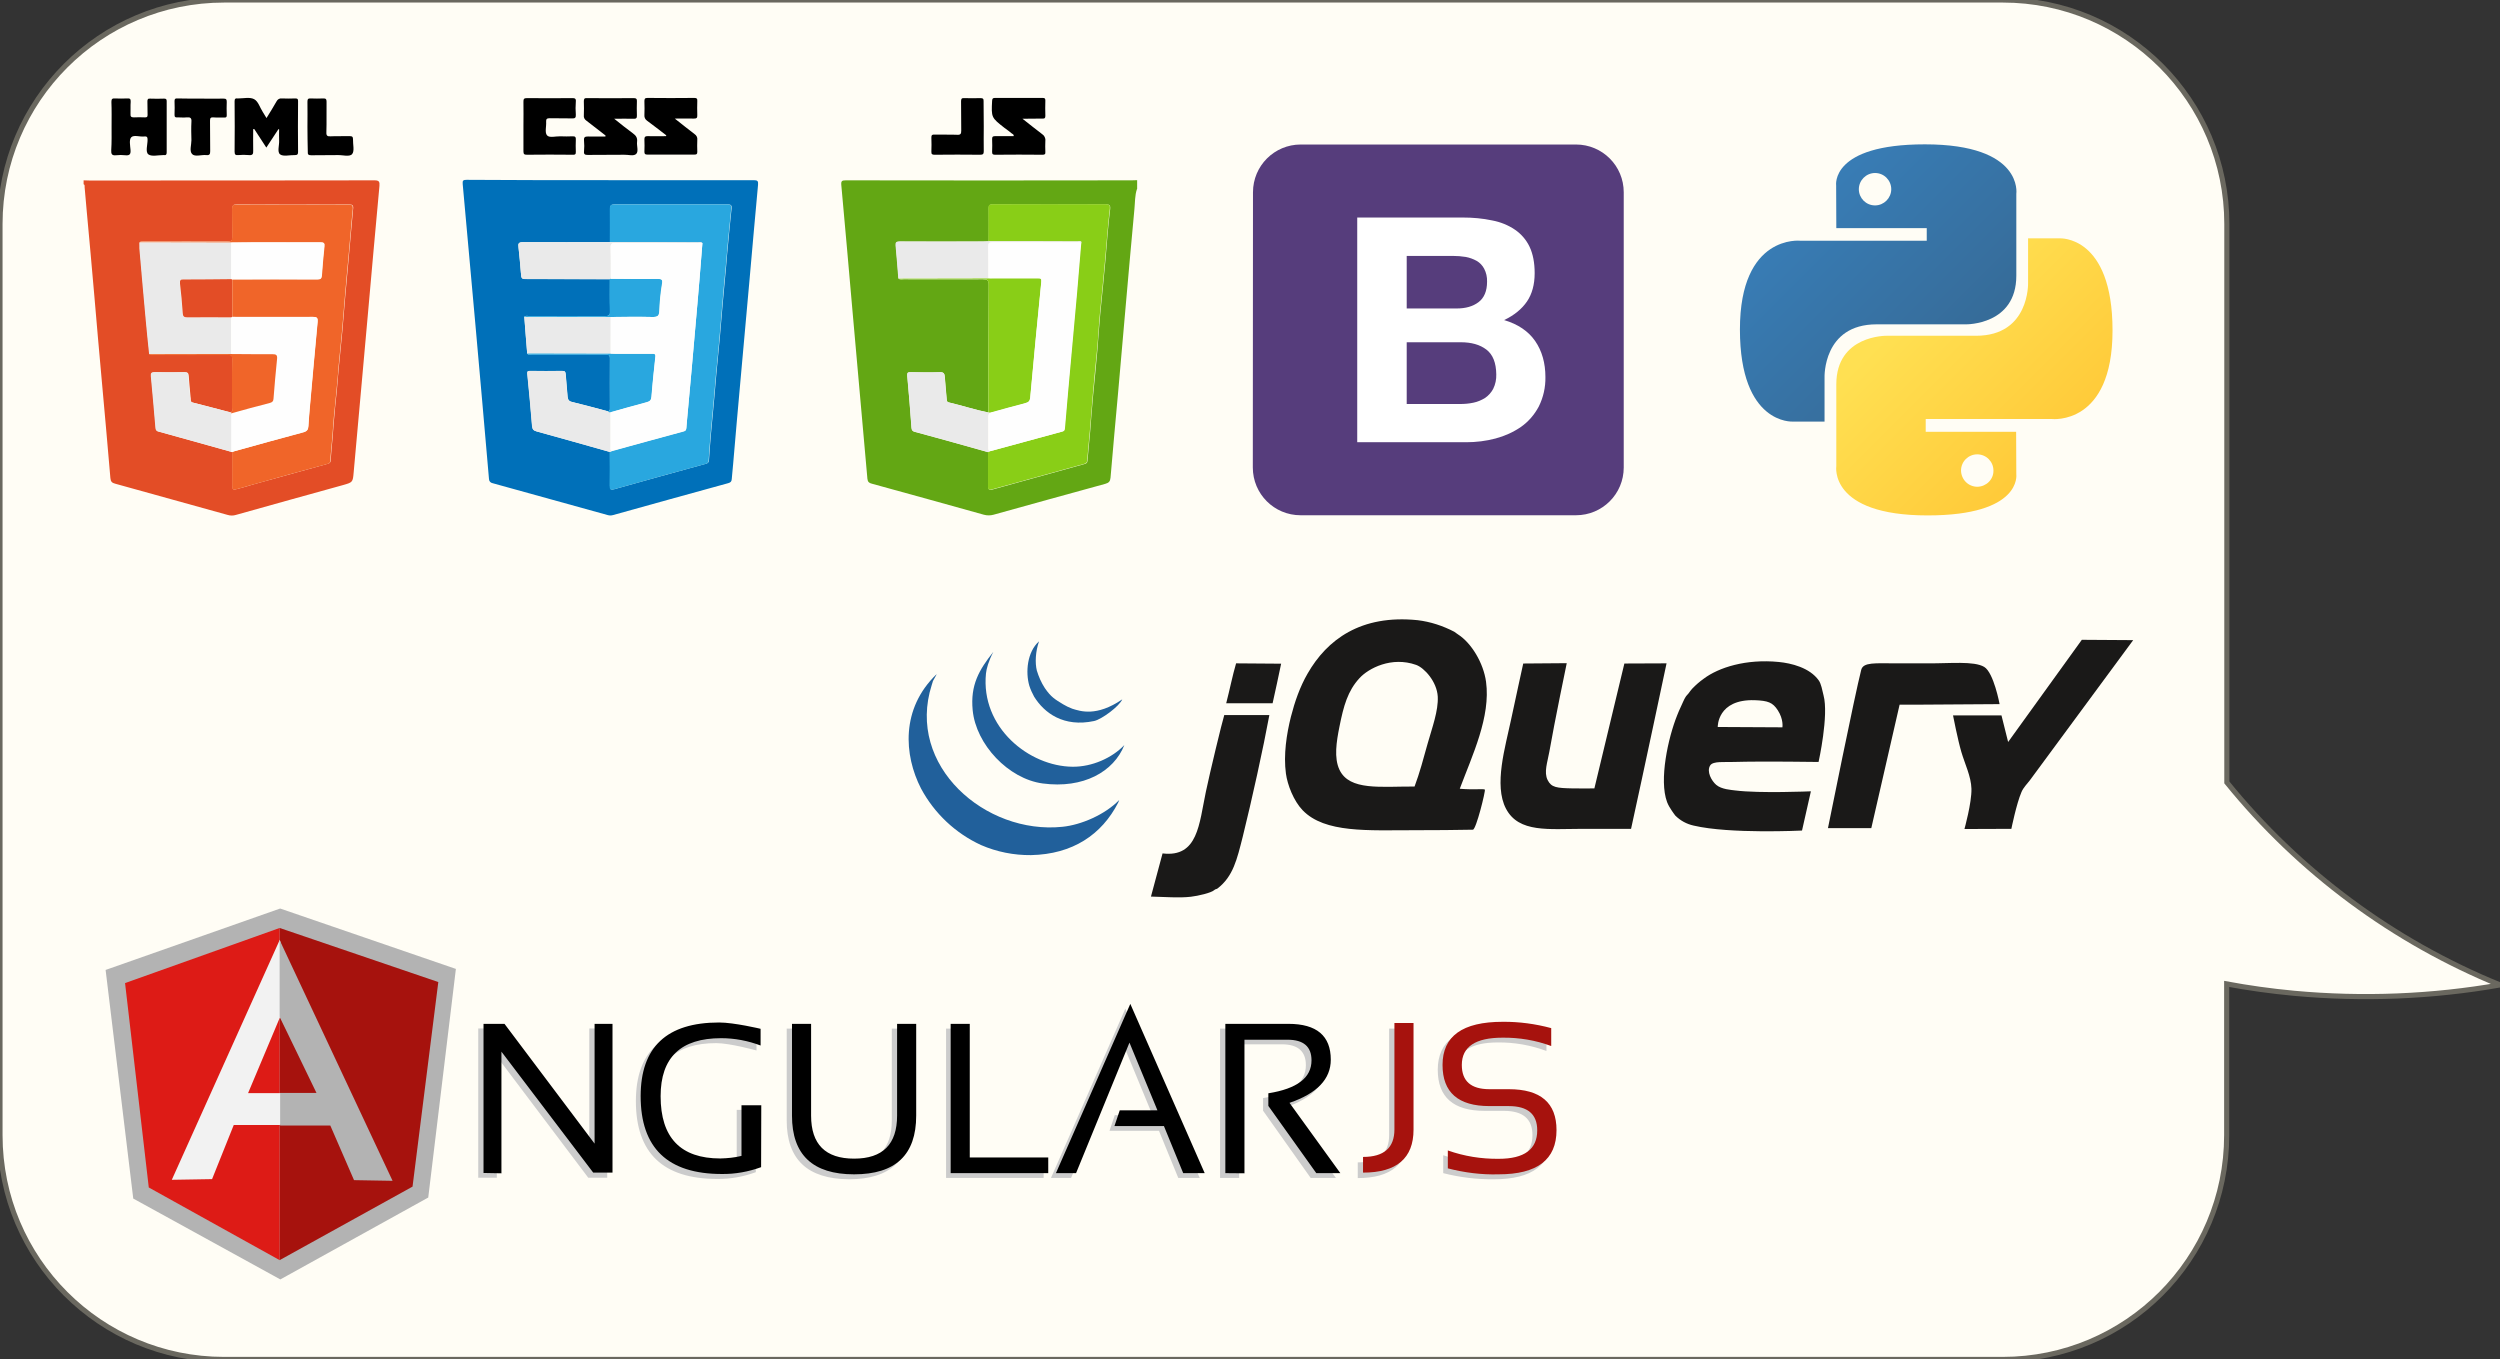 <?xml version="1.0" encoding="utf-8"?>
<!-- Generator: Adobe Illustrator 22.0.1, SVG Export Plug-In . SVG Version: 6.00 Build 0)  -->
<svg version="1.1" id="Layer_1" xmlns="http://www.w3.org/2000/svg" xmlns:xlink="http://www.w3.org/1999/xlink" x="0px" y="0px"
	 viewBox="0 0 1465.3 796.8" style="enable-background:new 0 0 1465.3 796.8;" xml:space="preserve">
<rect x="0" y="0" width="1465.3" height="796.8" fill="#333333" stroke="none"/>
<style type="text/css">
	.st0{fill:#FFFDF5;stroke:#6A685F;stroke-width:3;stroke-miterlimit:10;}
	.st1{fill:#CCCCCC;}
	.st2{fill:#A6120D;}
	.st3{fill:#B3B3B3;}
	.st4{fill:#DD1B16;}
	.st5{fill:#F2F2F2;}
	.st6{fill:#563D7C;}
	.st7{fill:#FFFFFF;}
	.st8{fill:#1A1918;}
	.st9{fill:#21609B;}
	.st10{fill:url(#SVGID_1_);}
	.st11{fill:url(#SVGID_2_);}
	.st12{fill:#63A714;}
	.st13{fill:#89CE17;}
	.st14{fill:#EAEAEA;}
	.st15{fill:#FEFEFE;}
	.st16{fill:#E34D26;}
	.st17{fill:#F06529;}
	.st18{fill:#0070B9;}
	.st19{fill:#29A7DF;}
</style>
<title>skills-languages-lg</title>
<g id="Layer_2_1_">
	<g id="Intro">
		<g id="languages-lg">
			<path id="speech-bubble" class="st0" d="M0,131.3v534.1C0,738,58.8,796.8,131.3,796.8c0,0,0,0,0,0h1042.5
				c72.5,0,131.3-58.8,131.3-131.4v-88.7c12.4,2.3,25.6,4.2,39.6,5.5c40.2,3.7,80.8,2.1,120.6-4.9
				c-62.5-25.5-117.6-66.3-160.1-118.7V131.3c0-72.5-58.8-131.3-131.3-131.3c0,0,0,0,0,0H131.4C58.8,0,0,58.8,0,131.3
				C0,131.3,0,131.3,0,131.3z"/>
			<g id="AngularJS">
				<path class="st1" d="M280.3,690.3v-87.5h11.4l53.7,70.6v-70.6h10.5v87.5h-11.1l-53.6-71.1v71.1H280.3z M443.1,687
					c-7.3,2.7-15,4.1-22.8,4c-31.7,0-47.6-15.2-47.6-45.6c0-28.8,15.3-43.2,45.9-43.2c8.8,0,24.8,3.7,24.8,3.7v9.8
					c0,0-15.6-4.3-23.6-4.3c-23.9,0-35.8,11.3-35.8,34c0,24.3,11.8,36.5,35.3,36.5c4.2-0.1,8.4-0.5,12.5-1.5v-29.9h11.2V687z
					 M461.1,656.7v-53.8h11.2v53.8c0,16.8,8.4,25.2,25.2,25.2c16.8,0,25.2-8.4,25.2-25.2v-53.8H534v53.8c0,23-12.1,34.5-36.4,34.5
					C473.3,691,461.1,679.6,461.1,656.7L461.1,656.7z M565.7,602.9v78.3h46v9.2h-57.2v-87.5H565.7z M627.8,690.4H616l43.6-99.2
					l43.6,99.2h-12.6l-11.3-27.6h-29l3.1-9.2h22.1l-16.4-39.7L627.8,690.4L627.8,690.4z M715.1,690.4v-87.5h37.3c16.7,0,25,7,25,21
					c0,11.4-8.1,19.8-24.4,25.3l30,41.2h-14.8L740.3,651v-7.4c16.8-2.7,25.1-9.1,25.1-19.3c0-8.1-4.7-12.2-14-12.2h-25.1v78.3
					L715.1,690.4z M825.4,602.9v62.4c0,16.8-9.9,25.2-29.6,25.2v-9.2c12.3,0,18.4-5.4,18.4-16v-62.4L825.4,602.9z M845.9,687.6
					v-10.5c9.6,3.3,19.6,5,29.7,4.9c15.1,0,22.6-5.6,22.6-16.7c0-9.5-5.6-14.2-16.7-14.2h-11.3c-18.3,0-27.5-8-27.5-24.1
					c0-16.9,11.7-25.3,35.2-25.3c9.6-0.1,19.2,1.2,28.5,3.7V616c-9.1-3.4-18.8-5.1-28.5-5c-15.9,0-23.9,5.4-23.9,16
					c0,9.5,5.4,14.2,16.2,14.2h11.3c18.7,0,28,8,28,24.1c0,17.3-11.3,25.9-33.9,25.9C865.6,691.3,855.6,690.1,845.9,687.6
					L845.9,687.6z"/>
				<path d="M283.4,687.5v-87.4h12.3l52.8,70.2v-70.2H359v87.2h-11.3l-53.8-70.9v71.3L283.4,687.5L283.4,687.5z M446.1,684.1
					c-7.4,2.7-15.2,4.1-23,4c-31.7,0-47.6-15.2-47.6-45.6c0-28.8,15.3-43.2,46-43.2c8.8,0,24.3,3.7,24.3,3.7v9.8
					c-7.4-2.8-15.2-4.3-23.1-4.3c-23.7,0-35.5,11.3-35.5,34c0,24.3,11.7,36.5,35,36.5c4.2-0.1,8.3-0.5,12.4-1.5v-29.7h11.6
					L446.1,684.1z M464.2,653.9v-53.8h11.2v53.8c0,16.8,8.4,25.2,25.2,25.2s25.2-8.4,25.2-25.2v-53.8H537v53.8
					c0,23-12.1,34.4-36.4,34.4C476.3,688.3,464.2,676.8,464.2,653.9z M568.4,600.1v78.3h46v9.2h-57.2v-87.5H568.4z M630.7,687.6
					h-11.8l43.6-99.2l43.6,99.2h-12.6L682.2,660h-29l3.1-9.2h22.1L662,611.1L630.7,687.6z M718.2,687.6v-87.5h37
					c16.5,0,24.8,7,24.8,21c0,11.4-8.1,19.8-24.2,25.3l29.8,41.2h-14.1l-28.1-39.4v-7.4c16.9-2.7,25.3-9.1,25.3-19.3
					c0-8.1-4.7-12.1-14.1-12.1h-25.2v78.3L718.2,687.6z"/>
				<path class="st2" d="M828.5,599.7v62.4c0,16.8-9.9,25.2-29.6,25.2v-9.2c12.3,0,18.4-5.4,18.4-16.1v-62.4H828.5z M848.6,684.8
					v-10.5c9.6,3.4,19.6,5,29.8,4.9c15.1,0,22.6-5.6,22.6-16.7c0-9.5-5.6-14.2-16.7-14.2H873c-18.3,0-27.5-8-27.5-24.1
					c0-16.9,11.7-25.3,35.2-25.3c9.6-0.1,19.2,1.2,28.5,3.7v10.5c-9.1-3.4-18.8-5-28.5-4.9c-15.9,0-23.9,5.3-23.9,16
					c0,9.5,5.4,14.2,16.2,14.2h11.3c18.7,0,28,8,28,24c0,17.3-11.3,25.9-33.9,25.9C868.3,688.6,858.3,687.3,848.6,684.8L848.6,684.8
					z"/>
				<path class="st3" d="M164.2,532.5l-102.3,36l16.2,134l86.2,47.4l86.7-48l16.2-134L164.2,532.5L164.2,532.5z"/>
				<path class="st2" d="M256.9,575.6l-93-31.7v194.7l77.9-43.1L256.9,575.6L256.9,575.6z"/>
				<path class="st4" d="M73.3,576.2L87.2,696l76.7,42.6V543.9L73.3,576.2z"/>
				<path class="st5" d="M189.5,647.4l-25.6,12H137l-12.7,31.7l-23.6,0.4L164,550.8L189.5,647.4z M187.1,641.4l-22.9-45.4
					l-18.8,44.7h18.6L187.1,641.4L187.1,641.4z"/>
				<path class="st3" d="M163.9,551v45l21.6,44.6h-21.3v19.1h29.4l13.9,32l22.6,0.4L163.9,551L163.9,551z"/>
			</g>
			<g id="Bootstrap">
				<path class="st6" d="M734.3,274c0,15.5,12.5,28,28,28h161.4c15.5,0,28-12.5,28-28V112.7c0-15.5-12.5-28-28-28H762.4
					c-15.5,0-28,12.5-28,28L734.3,274L734.3,274z"/>
				<path class="st7" d="M824.5,180.8v-30.8h27.1c2.5,0,5,0.2,7.5,0.6c2.2,0.4,4.4,1.2,6.4,2.3c1.9,1.1,3.4,2.7,4.4,4.6
					c1.2,2.3,1.8,4.9,1.7,7.6c0,5.5-1.7,9.5-5,12c-3.3,2.5-7.6,3.7-12.7,3.7L824.5,180.8z M795.5,127.5v131.7h63.9
					c5.8,0,11.6-0.7,17.2-2.2c5.3-1.4,10.4-3.7,14.9-6.8c4.4-3.1,7.9-7.2,10.4-11.9c2.7-5.4,4-11.3,3.9-17.3c0-8.2-2-15.3-6-21.1
					c-4-5.8-10.1-9.9-18.2-12.3c5.9-2.8,10.4-6.5,13.4-10.9c3-4.4,4.5-10,4.5-16.6c0-6.1-1-11.3-3-15.5c-1.9-4-4.9-7.5-8.6-10
					c-4-2.7-8.5-4.5-13.3-5.4c-5.6-1.2-11.4-1.7-17.2-1.7L795.5,127.5z M824.5,236.8v-36.2h31.6c6.3,0,11.3,1.4,15.1,4.3
					c3.8,2.9,5.7,7.7,5.8,14.5c0.1,2.9-0.5,5.9-1.8,8.5c-1.1,2.1-2.7,3.9-4.7,5.3c-2.1,1.3-4.4,2.3-6.8,2.8
					c-2.7,0.6-5.4,0.8-8.1,0.8L824.5,236.8z"/>
			</g>
			<g id="jQuery">
				<path class="st8" d="M1220.2,375l30.1,0.2c0,0-56.1,76-60.6,82.2c-1.5,2-3.8,4.2-4.9,6.9c-2.9,6.7-5.9,21.5-5.9,21.5l-27.5,0.1
					c0,0,4.3-15.4,4.1-23.6c-0.2-7.2-3.8-14.4-5.9-21.5s-4.9-21.5-4.9-21.5h28.4l3.9,15.6L1220.2,375"/>
				<path class="st8" d="M1163,390.9c5.6,3.4,9,21.8,9,21.8l-44.9,0.3h-13.7l-16.6,72.4h-25.4c0,0,15.8-78.5,19.5-92.8
					c1.2-4.6,8.3-3.8,20.2-3.8h19.1C1142.6,388.9,1157,387.3,1163,390.9 M1044.7,426.3c0,0,0.8-4.6-2.7-10c-3-4.6-5.7-5.6-13.5-5.9
					c-22.1-0.7-21.7,15.7-21.7,15.7L1044.7,426.3z M1068.8,407.5c3.2,11.7-2.9,39.1-2.9,39.1s-32.2-0.5-49.8,0
					c-5.5,0.2-12-0.6-13.7,2c-2.3,3.6,0.8,9.1,3.5,11.4c3.1,2.7,9,3,11.2,3.3c14.3,1.8,44.3,0.5,44.3,0.5l-5.2,23
					c0,0-42.3,2.1-63.5-2.9c-4.1-0.9-7.8-2.9-10.8-5.9c-0.7-0.8-1.3-1.9-2-2.8c-1.1-1.6-2.1-3.3-2.8-5.1
					c-4.8-12.9,0.6-37.6,5.9-50.8c0.6-1.5,1.4-3.5,2.2-5.1c1-2.1,1.9-4.4,2.7-5.6c0.5-0.9,1.2-1.4,1.8-2.2c0.7-1,1.4-1.9,2.1-2.7
					c2.1-2.2,4.4-4.2,6.8-5.9c8.8-6.6,24.8-11.7,44-9.8c7.2,0.7,18.1,3.3,23.4,10.8C1067.4,400.7,1068.1,404.6,1068.8,407.5
					L1068.8,407.5z M952.1,388.9l24.7-0.1c0,0-13.8,65.2-20.8,97h-28.3c-19.8,0-37.5,2.5-45-11.8c-7.3-13.8-0.3-36.5,2.9-51.9
					c2.3-10.9,7.2-33.2,7.2-33.2l25.5-0.2c0,0-7.2,34.6-10.2,51.9c-1.1,6.2-3.3,12-1,16.6c2.2,4.4,5.3,4.7,14.7,4.9
					c3,0.1,12.7,0,12.7,0l17.6-73.3 M836.8,435.7c2.6-9.2,6.3-19.1,5.9-27.4c-0.5-8.8-7.9-16.9-12.7-18.6c-14.4-5.1-27.9,2-33.2,7.8
					c-6.9,7.5-9.3,16.3-11.7,28.3c-1.8,9-3.3,18.4,0,25.4c5.9,12.4,24.2,9.7,44,9.8C832,453.3,834.4,444.4,836.8,435.7L836.8,435.7z
					 M871,399.6c2.8,20.5-8,43-15.4,62.7c7.6,0.7,14.2-0.1,14.7,0.5c0.5,0.7-5.1,23.4-7,23.5c-6,0.2-26,0.3-34.3,0.3
					c-27.1,0-52.5,1.8-65.5-11.7c-5.3-5.5-8.9-14.9-9.8-21.5c-1.5-11,0.4-23.2,2.9-33.2c2.3-9,5.3-17.6,9.8-25.4
					c11.4-19.9,31.2-34.7,64.5-31.3c7.5,0.9,14.8,3.3,21.5,6.8c0.4,0.2,1.8,1.4,2.1,1.5C862.4,376.8,869.5,388.6,871,399.6
					L871,399.6z M750.9,389c-1.6,7.4-3.3,15.9-5,23.2h-27.2c2.1-8.1,3.7-16.3,5.8-23.4C733.2,388.9,750.9,389,750.9,389
					 M717.7,419.1H744c-3.5,19.1-10.3,49.9-15.6,71.3c-3.4,13.4-5.6,23.2-14.7,30.3c-0.8,0.6-1.3,0.3-2,1c-1.7,1.6-9.4,3.4-13.7,3.9
					c-7,0.8-14.8,0.1-23.4-0.1c2.2-8.2,4.8-18,6.8-25.3c20.8,2.5,21.4-17.2,25.4-36.2c2.3-11,9.4-40.5,10.8-45"/>
				<path class="st9" d="M656,468.9l-0.6,1.5c-9.6,18.8-26.7,30.3-51.1,30.8c-10.1,0.1-20.1-1.9-29.3-5.9
					c-15-6.9-27.4-18.6-35.2-33.2c-10-19.5-11.9-46.7,9.1-66.9c0.3,0-2.5,4.4-2.2,4.4l-0.6,1.9c-15.1,47.3,31.4,87.8,76.6,83.1
					C633.7,483.5,647.6,477.5,656,468.9"/>
				<path class="st9" d="M628.7,449.4c11.4,0.1,23.2-5.2,30.3-12.7c-6.2,15.6-24,25.7-47.9,22.5c-20-2.7-39.1-22.8-41-43
					c-1.4-14.7,3.7-23.5,12.1-34.1c-2.9,5.6-4,9.9-4.3,12.6C574.7,426.4,603.2,449.2,628.7,449.4"/>
				<path class="st9" d="M657.8,409.9c-1.8,4.1-12,11.7-16.5,12.7c-17.8,3.8-29.2-4.6-35.2-14.3c-1.1-2-2.1-4.2-2.8-6.4
					c-2.3-7.9-1.3-19.8,5.7-26c-2.1,5.9-2.4,12.7-1.3,17.1c1.1,3.6,2.6,7.1,4.7,10.3c3.7,5.4,6,6.6,10.7,9.5c1.7,1,3.5,1.9,5.4,2.6
					C633.1,416.8,642.6,420.3,657.8,409.9"/>
			</g>
			<g id="Python">
				
					<linearGradient id="SVGID_1_" gradientUnits="userSpaceOnUse" x1="-2751.247" y1="2199.55" x2="-2751.187" y2="2199.61" gradientTransform="matrix(1849.27 0 0 1853.39 5088829 -4076529.75)">
					<stop  offset="0" style="stop-color:#387EB8"/>
					<stop  offset="1" style="stop-color:#366994"/>
				</linearGradient>
				<path class="st10" d="M1128.2,84.6c-55.5,0-52,24.1-52,24.1l0.1,25h53v7.4h-74c0,0-35.5-4-35.5,52s31,54,31,54h18.6v-26
					c0,0-1-31,30.5-31h52.4c0,0,29.5,0.5,29.5-28.5v-48C1181.8,113.7,1186.2,84.6,1128.2,84.6z M1108.5,110.9L1108.5,110.9
					c0,5.2-4.3,9.5-9.5,9.5l0,0c-5.3,0-9.5-4.3-9.5-9.5c0,0,0,0,0,0l0,0c0-5.2,4.3-9.5,9.5-9.5l0,0
					C1104.3,101.4,1108.5,105.7,1108.5,110.9C1108.6,110.9,1108.6,110.9,1108.5,110.9L1108.5,110.9z"/>
				
					<linearGradient id="SVGID_2_" gradientUnits="userSpaceOnUse" x1="-2751.557" y1="2199.25" x2="-2751.497" y2="2199.31" gradientTransform="matrix(1849.27 0 0 1853.39 5089472.5 -4075902.75)">
					<stop  offset="0" style="stop-color:#FFE052"/>
					<stop  offset="1" style="stop-color:#FFC331"/>
				</linearGradient>
				<path class="st11" d="M1129.8,302.1c55.5,0,52-24.1,52-24.1l-0.1-24.9h-53v-7.5h74c0,0,35.5,4,35.5-51.9s-31-54-31-54h-18.5
					v26.1c0,0,1,31-30.5,31h-52.4c0,0-29.5-0.5-29.5,28.5v47.9C1076.3,273.1,1071.8,302.1,1129.8,302.1L1129.8,302.1z M1159,285.3
					c-5.3,0-9.5-4.2-9.6-9.5c0,0,0,0,0,0l0,0c0-5.3,4.3-9.5,9.5-9.5l0,0l0,0c5.3,0,9.5,4.3,9.5,9.5c0,0,0,0,0,0l0,0
					C1168.5,281,1164.2,285.2,1159,285.3L1159,285.3z"/>
			</g>
			<g id="JavaScript">
				<path class="st12" d="M666.4,110.8c-1.3,3.8-1.1,7.9-1.5,11.8c-1.8,19.2-3.5,38.5-5.2,57.8c-1.5,16.7-2.9,33.4-4.4,50.2
					c-1.5,16.4-3,32.9-4.4,49.4c-0.2,2.2-1,3-3.1,3.6c-21.8,6-43.7,12-65.5,18.1c-1.8,0.5-3.8,0.5-5.6,0
					c-21.9-6.1-43.8-12.2-65.7-18.2c-1.6-0.4-2.4-1-2.6-2.9c-2.9-32.6-5.8-65.3-8.7-97.9c-2.2-24.8-4.3-49.6-6.6-74.3
					c-0.2-2.3,0.4-2.7,2.6-2.7c55.9,0.1,111.7,0.1,167.6,0c1.1,0,2.1-0.1,3.2-0.1V110.8z M579.3,241.8c-7.8-1.6-15.4-4.1-23.2-5.9
					c-1.2-0.3-1.1-1.1-1.2-2c-0.3-4.3-0.8-8.6-1.1-12.9c-0.1-2-0.7-2.9-2.9-2.8c-5.6,0.2-11.2,0.1-16.9,0c-1.6,0-2.3,0.2-2.2,2.1
					c0.9,10.1,1.7,20.3,2.5,30.5c0.1,1.6,0.8,2.1,2.1,2.4c4.2,1.1,8.3,2.2,12.5,3.4c10.1,2.8,20.3,5.6,30.4,8.5c0,6.7,0,13.4,0,20.1
					c0,1.5,0.3,2.3,2.1,1.8c18.1-5,36.1-10,54.2-15c1.1-0.3,1.7-0.7,1.8-1.9c0.5-5.8,1.1-11.7,1.6-17.5c0.6-7,1-14,1.7-20.9
					c0.8-8.8,1.8-17.6,2.5-26.4c0.6-7.1,1-14.3,1.7-21.5c1-10.7,2.2-21.4,3.1-32.1c0.8-9.8,1.5-19.5,2.7-29.2
					c0.2-1.8-0.2-2.7-2.3-2.7c-22.2,0.1-44.4,0.1-66.5,0c-1.8,0-2.5,0.5-2.4,2.4c0.1,6.4,0,12.8,0,19.3c-1,0-2.1,0.1-3.2,0.1
					c-16.3,0-32.5,0-48.8,0c-2,0-2.6,0.5-2.4,2.5c0.6,6.4,1.1,12.8,1.6,19.2c0.9,0.8,2,0.4,3,0.4c15.5,0,31,0.1,46.4,0
					c2.6,0,3.4,0.5,3.4,3.3C579.3,191.8,579.3,216.8,579.3,241.8z"/>
				<path d="M599.3,69.6c4.2,3.3,7.8,6.2,11.5,9c1.3,0.8,2.1,2.4,1.9,3.9c-0.1,2.2-0.1,4.4,0,6.6c0.1,1.3-0.4,1.6-1.7,1.6
					c-9.2-0.1-18.5-0.1-27.7,0c-1.2,0-1.8-0.2-1.8-1.6c0.1-2.6,0.1-5.1,0-7.7c0-1.4,0.6-1.6,1.8-1.6c3.6,0,7.2,0,10.8,0
					c0.3-1.1-0.7-1.2-1.1-1.6c-1.3-1.1-2.8-2.2-4.2-3.2c-7.8-6.1-7.8-6.1-7.3-16c0.1-1.3,0.5-1.6,1.7-1.6c9.3,0,18.7,0,28,0
					c1.2,0,1.5,0.4,1.5,1.5c-0.1,3-0.1,6,0,9c0,1.3-0.4,1.7-1.6,1.6C607.3,69.5,603.7,69.6,599.3,69.6z"/>
				<path d="M576.6,74.1c0,4.8-0.1,9.7,0,14.5c0,1.6-0.4,2.1-2.1,2.1c-8.9-0.1-17.8-0.1-26.6,0c-1.4,0-2.1-0.2-2-1.8
					c0.1-2.7,0.1-5.4,0-8.2c-0.1-1.6,0.6-1.9,2-1.8c4.4,0.1,8.8-0.1,13.2,0.1c1.9,0.1,2.3-0.6,2.3-2.4c-0.1-5.7,0-11.4-0.1-17.2
					c0-1.4,0.3-2,1.8-1.9c3.2,0.1,6.3,0.1,9.5,0c1.5,0,2,0.4,1.9,1.9C576.5,64.3,576.6,69.2,576.6,74.1z"/>
				<path class="st13" d="M579.3,141.4c0-6.4,0.1-12.9,0-19.3c0-1.9,0.6-2.4,2.4-2.4c22.2,0,44.3,0,66.5,0c2.2,0,2.5,0.9,2.3,2.7
					c-1.2,9.7-1.8,19.5-2.7,29.2c-0.9,10.7-2.1,21.4-3.1,32.1c-0.7,7.1-1,14.3-1.7,21.5c-0.8,8.8-1.8,17.6-2.5,26.4
					c-0.6,7-1.1,14-1.7,20.9c-0.5,5.8-1.1,11.7-1.6,17.5c-0.1,1.2-0.7,1.6-1.8,1.9c-18.1,5-36.1,10-54.2,15
					c-1.9,0.5-2.1-0.3-2.1-1.8c0-6.7,0-13.4,0-20.1l1.1-0.5c14.1-3.9,28.3-7.7,42.4-11.6c1.2-0.3,1.2-1,1.3-1.9
					c1.2-13.9,2.5-27.8,3.7-41.8c1.1-12.5,2.3-25,3.4-37.5c0.8-9.5,1.6-19.1,2.4-28.6c0.9-2.4-1.1-1.6-2-1.6
					C614.2,141.4,596.8,141.4,579.3,141.4z"/>
				<path class="st13" d="M579.3,241.8c0-25,0-49.9,0.1-74.9c0-2.8-0.8-3.3-3.4-3.3c-15.5,0.1-31,0.1-46.4,0c-1,0-2.1,0.4-3-0.4
					l52.8-0.1c1,0,1.9,0.1,2.9,0.1c8.7,0,17.4,0,26.1,0c1.5,0,2.1,0.1,1.9,2c-2.3,22.6-4.4,45.2-6.5,67.9c-0.2,2.1-1,2.8-2.8,3.3
					c-6.9,1.8-13.7,3.7-20.6,5.6L579.3,241.8z"/>
				<path class="st14" d="M579.3,241.8l1,0.1c-0.7,0.5-1.1,1.4-1.1,2.2c0,6.1,0,12.3,0,18.4c0,0.9-0.1,1.8,1.1,2l-1.1,0.5
					c-10.1-2.8-20.3-5.7-30.4-8.5c-4.1-1.1-8.3-2.3-12.5-3.4c-1.3-0.3-2-0.8-2.1-2.4c-0.7-10.2-1.5-20.3-2.5-30.5
					c-0.2-1.9,0.5-2.2,2.2-2.1c5.6,0.1,11.3,0.2,16.9,0c2.3-0.1,2.8,0.9,2.9,2.8c0.3,4.3,0.7,8.6,1.1,12.9c0.1,0.9,0,1.7,1.2,2
					C563.9,237.7,571.5,240.2,579.3,241.8z"/>
				<path class="st14" d="M579.3,163.1l-52.8,0.1c-0.5-6.4-1-12.8-1.6-19.2c-0.2-2,0.4-2.5,2.4-2.5c16.3,0.1,32.5,0.1,48.8,0
					c1,0,2.1-0.1,3.2-0.1c17.5,0,34.9,0,52.4,0.1c0.9,0,2.9-0.8,2,1.6c-0.2-1.4-1.3-1.1-2.3-1.1c-16.6,0-33.2,0-49.8,0
					c-1.8,0-2.4,0.6-2.4,2.4C579.3,150.6,579.3,156.8,579.3,163.1z"/>
				<path class="st15" d="M579.3,163.1c0-6.2,0-12.5-0.1-18.7c0-1.9,0.6-2.4,2.4-2.4c16.6,0.1,33.2,0,49.8,0c0.9,0,2-0.2,2.3,1.1
					c-0.8,9.5-1.6,19.1-2.4,28.6c-1.1,12.5-2.3,25-3.4,37.5c-1.3,13.9-2.5,27.8-3.7,41.8c-0.1,0.9-0.2,1.6-1.3,1.9
					c-14.2,3.8-28.3,7.7-42.4,11.5c-1.2-0.2-1.1-1.1-1.1-2c0-6.1,0-12.3,0-18.4c-0.1-0.9,0.3-1.7,1.1-2.2c6.9-1.9,13.7-3.8,20.6-5.6
					c1.8-0.5,2.6-1.2,2.8-3.3c2.1-22.6,4.2-45.3,6.5-67.9c0.2-1.9-0.4-2-1.9-2c-8.7,0-17.4,0-26.1,0
					C581.2,163.2,580.3,163.1,579.3,163.1z"/>
			</g>
			<g id="HTML">
				<path class="st16" d="M49,105.7c1.1,0,2.3,0.1,3.4,0.1c55.7,0,111.4,0,167.1-0.1c2.7,0,3.1,0.8,2.9,3.3
					c-2.4,25.5-4.6,51-6.9,76.6c-2.7,30.4-5.5,60.8-8.2,91.2c-0.5,5.9-0.6,5.9-6.2,7.5c-20.9,5.8-41.9,11.6-62.8,17.5
					c-1.6,0.5-3.3,0.5-4.9,0c-22-6.1-43.9-12.2-65.9-18.3c-1.9-0.5-2.6-1.2-2.8-3.3c-1.6-18.9-3.3-37.8-5-56.6
					c-1.5-16.7-3-33.4-4.4-50.1s-3-33.4-4.5-50.1c-0.4-4.6-0.8-9.1-1.2-13.6c-0.1-0.6,0.3-1.4-0.6-1.8L49,105.7z M135.4,241.8
					c-7.4-2-14.9-3.9-22.3-5.8c-1.3-0.3-1.3-1.2-1.3-2.2c-0.4-4.5-0.9-9.1-1.2-13.6c-0.1-1.6-0.7-2-2.3-2c-5.8,0.1-11.6,0.1-17.4,0
					c-1.8,0-2.4,0.5-2.2,2.4c1,10.1,1.8,20.3,2.7,30.4c-0.1,1,0.7,1.9,1.7,2c14.2,3.9,28.5,7.9,42.7,11.9c0.2,0,0.3,0.1,0.5,0.1
					v19.2c0,3.1,0,3.1,3.1,2.3s6.1-1.7,9.1-2.6c14.6-4,29.1-8.1,43.7-12.1c1-0.3,1.5-0.7,1.6-1.7c0.2-2.2,0.3-4.4,0.5-6.5
					c0.5-4.8,0.9-9.6,1.2-14.4c0.5-7,1.3-14.1,2-21.1c0.4-4.6,0.7-9.2,1.2-13.8c0.6-6.9,1.4-13.7,2-20.6s1.1-13.6,1.7-20.4
					c0.6-7.4,1.4-14.8,2-22.1c0.4-4.5,0.8-9,1.2-13.6c0.5-5.1,0.9-10.2,1.4-15.4c0.2-1.8-0.5-2.4-2.4-2.4c-22,0.1-43.9,0.1-65.9,0
					c-2.1,0-2.5,0.7-2.5,2.6c0.1,5.4-0.1,10.9,0.1,16.3c0.1,2.3-0.7,2.8-2.9,2.8c-16.2-0.1-32.3,0-48.5,0c-1,0-2.1-0.4-3,0.5
					c0,1.2,0,2.5,0.1,3.7c1.2,13.9,2.5,27.8,3.7,41.6c0.6,6.7,1.3,13.4,2,20.1c0.9,0.9,2,0.5,3,0.5c14.2,0,28.4,0.1,42.7,0
					c2.1,0,2.9,0.4,2.9,2.7c-0.1,9.5,0,19-0.1,28.4C136,240.1,136.4,241.1,135.4,241.8z"/>
				<path d="M163.2,75.7l-7.1,10.8L149,75.6l-0.6,0.1c0,4.2-0.1,8.5,0,12.7c0.1,1.9-0.4,2.7-2.5,2.5c-2.1-0.2-4.2-0.2-6.3,0
					c-1.5,0.1-2.1-0.2-2.1-2c0.1-9.8,0.1-19.7,0-29.5c0-1.4,0.4-1.9,1.8-1.7c0.1,0,0.2,0,0.3,0c3.2,0,6.8-0.9,9.3,0.4
					s3.4,4.9,5.1,7.5c0.7,1.1,1.4,2.2,2.2,3.6c2.1-3.4,4.1-6.6,5.9-9.8c0.6-1.2,1.8-1.9,3.1-1.7c2.6,0.1,5.3,0.1,7.9,0
					c1.3,0,1.6,0.3,1.6,1.6c-0.1,9.9-0.1,19.8,0,29.8c0,1.4-0.4,1.8-1.8,1.8c-3-0.1-6.8,1-8.7-0.4s-0.4-5.4-0.6-8.3
					c-0.1-2.1,0-4.3,0-6.4L163.2,75.7z"/>
				<path d="M65.4,74.2c0-4.8,0.1-9.7-0.1-14.5c0-1.7,0.5-2.1,2.1-2c2.4,0.1,4.7,0.1,7.1,0c1.6-0.1,2.2,0.2,2.1,2
					c-0.2,2.4,0,4.7-0.1,7.1c-0.1,1.4,0.3,2,1.9,2c2.2-0.1,4.4-0.1,6.6,0c1.2,0,1.5-0.3,1.5-1.5c-0.1-2.6,0-5.3-0.1-7.9
					c0-1.2,0.3-1.7,1.6-1.6c2.7,0.1,5.4,0.1,8.2,0c1.2,0,1.5,0.4,1.5,1.5c0,10,0,20,0,30c0,1.3-0.4,1.8-1.7,1.6c-0.1,0-0.2,0-0.3,0
					c-3,0-6.8,1-8.7-0.4s-0.5-5.6-0.5-8.5c0-1.6-0.3-2.2-2-2c-2.6,0.3-6.1-1.1-7.6,0.5c-1.3,1.4-0.6,4.8-0.4,7.3s-0.4,3.5-3.1,3.2
					c-1.7-0.2-3.5-0.2-5.3,0c-2.6,0.3-3-0.8-2.9-3C65.5,83.3,65.4,78.8,65.4,74.2z"/>
				<path d="M117.6,57.8c4.5,0,8.9,0.1,13.4,0c1.5,0,1.9,0.4,1.9,1.9c-0.1,2.5-0.1,5.1,0,7.6c0.1,1.3-0.3,1.7-1.6,1.6
					c-2.1-0.1-4.2,0.1-6.3-0.1c-1.5-0.1-1.9,0.4-1.9,1.9c0.1,6,0,11.9,0.1,17.9c0,1.8-0.4,2.5-2.3,2.3c-2.8-0.3-6.6,1.2-8.3-0.6
					s-0.4-5.3-0.4-8.1c-0.1-3.6-0.2-7.2,0-10.8c0.2-2.3-0.7-2.8-2.8-2.6c-1.7,0.2-3.5,0-5.3,0c-1.2,0.1-1.9-0.1-1.8-1.7
					c0.1-2.6,0.1-5.3,0-7.9c0-1.3,0.5-1.6,1.7-1.5C108.5,57.8,113.1,57.8,117.6,57.8z"/>
				<path d="M180.2,74.4c0-4.9,0.1-9.8,0-14.8c0-1.5,0.4-2,1.9-1.9c2.4,0.1,4.9,0.1,7.4,0c1.5-0.1,1.9,0.5,1.9,1.9
					c-0.1,6,0.1,11.9-0.1,17.9c-0.1,2.1,0.6,2.5,2.5,2.4c3.8-0.2,7.6,0,11.3-0.1c1.4,0,1.8,0.4,1.8,1.8c-0.1,3,1,6.9-0.5,8.7
					s-5.6,0.5-8.5,0.6c-5.2,0.1-10.4,0-15.5,0.1c-1.7,0-2.1-0.5-2-2.1C180.3,84,180.2,79.2,180.2,74.4z"/>
				<path class="st17" d="M81.7,142.1c0.9-0.9,2-0.5,3-0.5c16.2,0,32.3,0,48.5,0c2.1,0,2.9-0.5,2.9-2.8c-0.1-5.4,0-10.9-0.1-16.3
					c0-1.9,0.4-2.6,2.5-2.6c22,0.1,43.9,0.1,65.9,0c1.9,0,2.5,0.6,2.4,2.4c-0.5,5.1-1,10.2-1.4,15.4c-0.4,4.5-0.8,9-1.2,13.6
					c-0.7,7.4-1.4,14.8-2,22.1c-0.6,6.8-1.1,13.6-1.7,20.4s-1.4,13.7-2,20.6c-0.4,4.6-0.7,9.2-1.2,13.8c-0.6,7-1.5,14-2,21.1
					c-0.3,4.8-0.7,9.6-1.2,14.4c-0.2,2.2-0.4,4.3-0.5,6.5c-0.1,1-0.6,1.5-1.6,1.7c-14.6,4-29.2,8-43.7,12.1c-3,0.8-6.1,1.8-9.1,2.6
					s-3,0.8-3.1-2.3V265c0.4-0.2,0.8-0.3,1.2-0.5c13.5-3.7,27-7.5,40.6-11.1c2.1-0.6,2.8-1.6,2.9-3.6c0.2-3.5,0.5-7,0.8-10.5
					c1.5-16.9,3-33.7,4.6-50.6c0.2-2.3-0.4-2.9-2.7-2.9c-15.8,0.1-31.6,0-47.4,0v-22c16.7,0,33.3-0.1,50,0c1.8,0,2.4-0.5,2.6-2.2
					c0.4-5.7,0.9-11.4,1.5-17c0.2-2-0.2-2.5-2.2-2.5c-12.8,0.1-25.6,0-38.4,0c-4.6,0-9.3,0.1-13.9,0.1L81.7,142.1z"/>
				<path class="st14" d="M81.7,142.1l53.8,0.1c0,7.2,0,14.3,0,21.5c-9.2,0-18.4,0.1-27.7,0.1c-1.9,0-2.6,0.4-2.4,2.4
					c0.7,5.8,1.1,11.5,1.6,17.3c0.1,1.8,0.6,2.5,2.6,2.5c8.6-0.1,17.2,0,25.8,0c0,7.2,0,14.3,0,21.5l-48,0.1
					c-0.7-6.7-1.4-13.4-2-20.1c-1.3-13.9-2.5-27.8-3.7-41.6C81.7,144.5,81.8,143.3,81.7,142.1z"/>
				<path class="st15" d="M135.5,207.4c0-7.2,0-14.3,0-21.5l0.5-0.2c15.8,0,31.6,0.1,47.4,0c2.4,0,2.9,0.6,2.7,2.9
					c-1.6,16.9-3.1,33.7-4.6,50.6c-0.3,3.5-0.6,7-0.8,10.5c-0.1,2-0.8,3-2.9,3.6c-13.5,3.6-27,7.4-40.6,11.2
					c-0.4,0.2-0.9,0.3-1.3,0.5c-0.2-0.1-0.3-0.1-0.5-0.1v-22.6c7.5-2.1,15-4.1,22.5-6.1c1.4-0.4,2.1-0.9,2.2-2.4
					c0.6-7.9,1.3-15.7,2.1-23.5c0.2-2.3-0.5-2.7-2.7-2.7C151.7,207.6,143.6,207.5,135.5,207.4z"/>
				<path class="st14" d="M135.5,242.3v22.5c-14.2-4-28.4-8-42.7-11.9c-1-0.1-1.7-1-1.7-2c-0.9-10.1-1.7-20.3-2.7-30.4
					c-0.2-1.9,0.4-2.4,2.2-2.4c5.8,0.1,11.6,0.1,17.4,0c1.6,0,2.2,0.4,2.3,2c0.3,4.6,0.8,9.1,1.2,13.6c0.1,1,0,1.8,1.3,2.2
					c7.5,1.9,14.9,3.9,22.3,5.8C135.4,242,135.5,242.1,135.5,242.3z"/>
				<path class="st17" d="M135.5,242.3c0-0.1-0.1-0.3-0.1-0.4c1-0.7,0.6-1.8,0.6-2.7c0-9.5-0.1-19,0.1-28.4c0-2.3-0.8-2.8-2.9-2.7
					c-14.2,0.1-28.4,0.1-42.7,0c-1,0-2.1,0.4-3-0.5l48-0.1c8.1,0,16.1,0.2,24.2,0.1c2.1,0,2.9,0.4,2.7,2.7
					c-0.8,7.8-1.5,15.7-2.1,23.5c-0.1,1.5-0.8,2-2.2,2.4C150.5,238.1,143,240.2,135.5,242.3z"/>
				<path class="st15" d="M135.5,163.6c0-7.2,0-14.3,0-21.5c4.6,0,9.3-0.1,13.9-0.1c12.8,0,25.6,0,38.4,0c2,0,2.5,0.5,2.2,2.5
					c-0.7,5.7-1.1,11.3-1.5,17c-0.1,1.8-0.8,2.2-2.6,2.2c-16.7-0.1-33.3,0-50,0L135.5,163.6z"/>
				<path class="st16" d="M135.5,163.6l0.5,0.2v22l-0.5,0.2c-8.6,0-17.2-0.1-25.8,0c-2,0-2.5-0.7-2.6-2.5
					c-0.4-5.8-0.9-11.6-1.6-17.3c-0.2-2.1,0.4-2.5,2.4-2.4C117.1,163.8,126.3,163.7,135.5,163.6z"/>
			</g>
			<g id="CSS">
				<path class="st18" d="M357.9,105.6c28,0,55.9,0,83.9,0c2.3,0,2.7,0.6,2.5,2.8c-1.8,19-3.4,38-5.1,56.9s-3.4,37.8-5.1,56.7
					c-1.5,16.7-3,33.4-4.4,50.1c-0.2,2.9-0.6,5.8-0.8,8.7c-0.1,1.6-0.8,2-2.1,2.4c-22.5,6.2-45,12.4-67.5,18.7c-1,0.3-2.1,0.3-3.1,0
					c-22.5-6.2-45-12.5-67.5-18.7c-1.2-0.2-2.1-1.2-2.1-2.5c-2.6-29.9-5.2-59.9-7.9-89.8c-2.5-27.7-5-55.3-7.5-83
					c-0.2-2.1,0.3-2.5,2.3-2.5C301.6,105.6,329.8,105.6,357.9,105.6z M307.3,185.7c0.5,7.2,1.1,14.3,1.7,21.5
					c0.8,1.1,1.9,0.6,2.9,0.6c14.3,0,28.6,0,42.9,0c1.5,0,2.7-0.1,2.7,2.1c-0.1,9.7,0,19.5,0,29.2c0,0.9,0.1,1.8-1.1,2
					c-7-1.9-14-3.8-21.1-5.5c-2-0.5-2.4-1.5-2.6-3.2c-0.3-4.4-0.8-8.8-1.1-13.1c-0.1-1.4-0.5-1.9-2-1.9c-6.3,0.1-12.6,0.1-19,0
					c-1.2,0-1.6,0.3-1.5,1.6c1,10.2,2,20.4,2.8,30.7c0.2,2,0.9,2.7,2.8,3.2c14.3,3.9,28.5,8,42.8,12c0,6.6,0.1,13.2,0,19.8
					c0,2.1,0.5,2.6,2.6,2c17.9-5,35.7-10,53.7-14.9c1.7-0.5,1.7-1.4,1.8-2.7c0.3-4.9,0.7-9.8,1.1-14.6c0.6-7.2,1.4-14.4,2-21.7
					c0.4-4.6,0.8-9.2,1.2-13.9c0.6-7,1.4-13.9,2-20.9c0.6-6.7,1.1-13.4,1.7-20.1c0.6-7.3,1.4-14.6,2-21.9c0.4-4.5,0.7-9.1,1.2-13.6
					c0.6-6.8,1.3-13.6,2-20.3c0.2-1.7-0.4-2.3-2.2-2.3c-22.2,0-44.3,0-66.4,0c-2,0-2.6,0.7-2.6,2.6c0.1,6.5,0,13,0,19.5
					c-17,0-34.1,0.1-51.1,0c-2.6,0-2.9,0.9-2.6,3c0.6,5,1,9.9,1.4,14.9c0.3,3.7,0.3,3.7,4,3.7l48.2,0.1c0,6.2-0.1,12.5,0.1,18.7
					c0.1,2.3-0.6,3-2.9,3c-14.8-0.1-29.5-0.1-44.2,0C309.3,185.2,308.2,184.8,307.3,185.7L307.3,185.7z"/>
				<path d="M354.9,79.4c-3.7-2.9-7.4-5.8-11.1-8.6c-1.1-0.7-1.8-1.9-1.6-3.2c0.1-2.7,0.1-5.5,0-8.2c0-1.4,0.3-2,1.8-1.9
					c9.1,0.1,18.3,0.1,27.4,0c1.5,0,2,0.5,1.9,1.9c-0.1,2.7-0.1,5.4,0,8.2c0.1,1.7-0.5,2.1-2.1,2c-3.5-0.1-7,0-11.2,0
					c3.9,3.1,7.3,5.9,10.9,8.5c1.8,1.3,2.8,2.6,2.5,5s1,5.6-0.5,7.1s-4.7,0.4-7.1,0.5c-7.1,0.1-14.2,0-21.3,0.1
					c-1.6,0-2.4-0.3-2.2-2.1c0.2-2.1,0.2-4.2,0-6.3c-0.2-2.2,0.7-2.4,2.5-2.4c3.4,0.1,6.7,0,10.1,0L354.9,79.4z"/>
				<path d="M390.5,79.3c-3.8-2.9-7.5-5.8-11.3-8.6c-1-0.7-1.6-1.9-1.5-3.1c0.1-2.7,0.1-5.4,0-8.2c0-1.4,0.2-2,1.8-2
					c9.1,0.1,18.3,0.1,27.4,0c1.3,0,1.9,0.3,1.8,1.7c-0.1,2.8-0.1,5.6,0,8.4c0.1,1.8-0.6,2-2.1,2c-3.5-0.1-6.9,0-11.1,0
					c4.2,3.3,7.9,6.3,11.6,9.1c1.1,0.7,1.8,2,1.6,3.3c-0.1,2.4-0.1,4.7,0,7.1c0,1.3-0.4,1.6-1.6,1.6c-9.2,0-18.4,0-27.7,0
					c-1.2,0-1.7-0.3-1.7-1.6c0.1-2.4,0.1-4.9,0-7.4c0-1.4,0.5-1.8,1.8-1.8c3.6,0.1,7.3,0,10.9,0L390.5,79.3z"/>
				<path d="M306.8,73.9c0-4.8,0.1-9.5,0-14.2c0-1.6,0.2-2.2,2.1-2.2c8.8,0.1,17.6,0.1,26.4,0c1.6,0,2.4,0.2,2.2,2.1
					c-0.2,2.5-0.2,5.1,0,7.6c0.1,1.7-0.4,2.3-2.1,2.2c-4.4-0.1-8.8,0-13.2-0.1c-1.6,0-2.2,0.4-2.1,2.1c0.2,2.7-0.9,6.2,0.5,7.9
					s5.1,0.5,7.8,0.6c2.4,0.1,4.7,0.1,7.1,0c1.7-0.1,2.1,0.5,2,2.1c-0.1,2.3-0.1,4.6,0,6.9c0.1,1.6-0.5,1.9-2,1.8
					c-8.9-0.1-17.8-0.1-26.6,0c-1.6,0-2.1-0.3-2.1-2C306.8,83.8,306.8,78.8,306.8,73.9z"/>
				<path class="st19" d="M357.4,141.9c0-6.5,0.1-13,0-19.5c0-1.9,0.6-2.6,2.6-2.6c22.1,0,44.3,0,66.4,0c1.8,0,2.4,0.6,2.2,2.3
					c-0.7,6.8-1.3,13.6-2,20.4c-0.4,4.5-0.8,9.1-1.2,13.6c-0.7,7.3-1.4,14.6-2,21.9c-0.6,6.7-1.1,13.4-1.7,20.1
					c-0.6,7-1.3,13.9-2,20.9c-0.4,4.6-0.8,9.2-1.2,13.9c-0.6,7.2-1.4,14.4-2,21.7c-0.4,4.9-0.8,9.8-1.1,14.6
					c-0.1,1.3-0.1,2.2-1.8,2.7c-17.9,4.9-35.8,9.8-53.7,14.9c-2.1,0.6-2.6,0.1-2.6-2c0.1-6.6,0-13.2,0-19.8l1.1-0.5
					c14.1-3.9,28.2-7.8,42.4-11.6c1.3-0.3,1.4-1.1,1.5-2.1c0.3-4.1,0.7-8.2,1.1-12.3c1.4-15.3,2.8-30.6,4.1-45.9
					c0.8-9.6,1.7-19.2,2.5-28.8c0.6-7.1,1.1-14.2,1.7-21.2c-0.8-0.9-1.8-0.4-2.7-0.5C391.8,141.9,374.6,141.9,357.4,141.9z"/>
				<path class="st14" d="M358.5,264.4l-1.1,0.5c-14.2-4-28.5-8.1-42.8-12c-1.9-0.5-2.6-1.2-2.8-3.2c-0.8-10.2-1.8-20.5-2.8-30.7
					c-0.1-1.4,0.3-1.6,1.5-1.6c6.3,0,12.7,0.1,19,0c1.5,0,1.9,0.5,2,1.9c0.3,4.4,0.8,8.8,1.1,13.1c0.1,1.7,0.6,2.8,2.6,3.2
					c7.1,1.7,14.1,3.7,21.1,5.5c0.4,0.5,1,0.4,1.6,0.5c0,6.7,0,13.3,0,20C357.9,262.6,357.6,263.6,358.5,264.4z"/>
				<path class="st14" d="M357.4,141.9c17.2,0,34.4,0,51.6,0.1c0.9,0,1.9-0.5,2.7,0.5c-17,0-34,0-51.1,0c-2,0-2.8,0.4-2.7,2.6
					c0.2,6.1,0.1,12.3,0.1,18.4l-0.5,0.2l-48.2-0.1c-3.8,0-3.7,0-4-3.7c-0.4-5-0.9-10-1.4-14.9c-0.3-2.2,0-3,2.6-3
					C323.3,142.1,340.4,142,357.4,141.9z"/>
				<path class="st14" d="M309,207.2c-0.6-7.2-1.1-14.4-1.7-21.5H358v21.6L309,207.2z"/>
				<path class="st19" d="M309,207.2l49,0.1c1,0,1.9,0.1,2.9,0.1c7.1,0,14.2,0,21.3,0c1.2,0,2.2-0.1,2,1.7
					c-0.9,7.9-1.7,15.7-2.3,23.6c-0.2,2-1,2.6-2.7,3.1c-7.1,1.9-14.2,3.9-21.3,5.9c-0.6-0.1-1.2,0-1.6-0.5c1.2-0.2,1.1-1.2,1.1-2
					c0-9.7,0-19.5,0-29.2c0-2.2-1.2-2.1-2.7-2.1c-14.3,0-28.6,0-42.9,0C310.9,207.8,309.8,208.4,309,207.2z"/>
				<path class="st19" d="M357.9,185.8h-50.6c0.9-0.9,2-0.5,3-0.5c14.8,0,29.5-0.1,44.2,0c2.3,0,3-0.6,2.9-3
					c-0.2-6.2-0.1-12.5-0.1-18.7l0.5-0.2c9.2,0,18.4,0.1,27.6,0.1c2.1,0,3.1,0.1,2.6,2.8c-0.9,5.3-1.4,10.6-1.6,16
					c-0.1,3-1.2,3.5-3.9,3.5C374.4,185.6,366.2,185.7,357.9,185.8z"/>
				<path class="st15" d="M357.9,185.8c8.2,0,16.5-0.2,24.8,0c2.7,0,3.8-0.5,3.9-3.5c0.2-5.4,0.8-10.7,1.6-16
					c0.4-2.7-0.5-2.8-2.6-2.8c-9.2,0.1-18.4,0-27.6-0.1c0-6.1,0.1-12.3-0.1-18.4c0-2.2,0.7-2.6,2.7-2.6c17,0.1,34,0,51.1,0
					c-0.6,7.1-1.1,14.2-1.7,21.2c-0.8,9.6-1.6,19.2-2.5,28.8c-1.3,15.3-2.7,30.6-4.1,45.9c-0.4,4.1-0.7,8.2-1.1,12.3
					c-0.1,1-0.2,1.7-1.5,2.1c-14.1,3.8-28.2,7.7-42.4,11.6c-0.9-0.7-0.6-1.8-0.6-2.7c0-6.7,0-13.3,0-20c7.1-2,14.2-4,21.3-5.9
					c1.7-0.5,2.5-1.1,2.7-3.1c0.6-7.9,1.5-15.7,2.3-23.6c0.2-1.8-0.8-1.7-2-1.7c-7.1,0-14.2,0-21.3,0c-1,0-1.9-0.1-2.9-0.1
					L357.9,185.8z"/>
			</g>
		</g>
	</g>
</g>
</svg>
